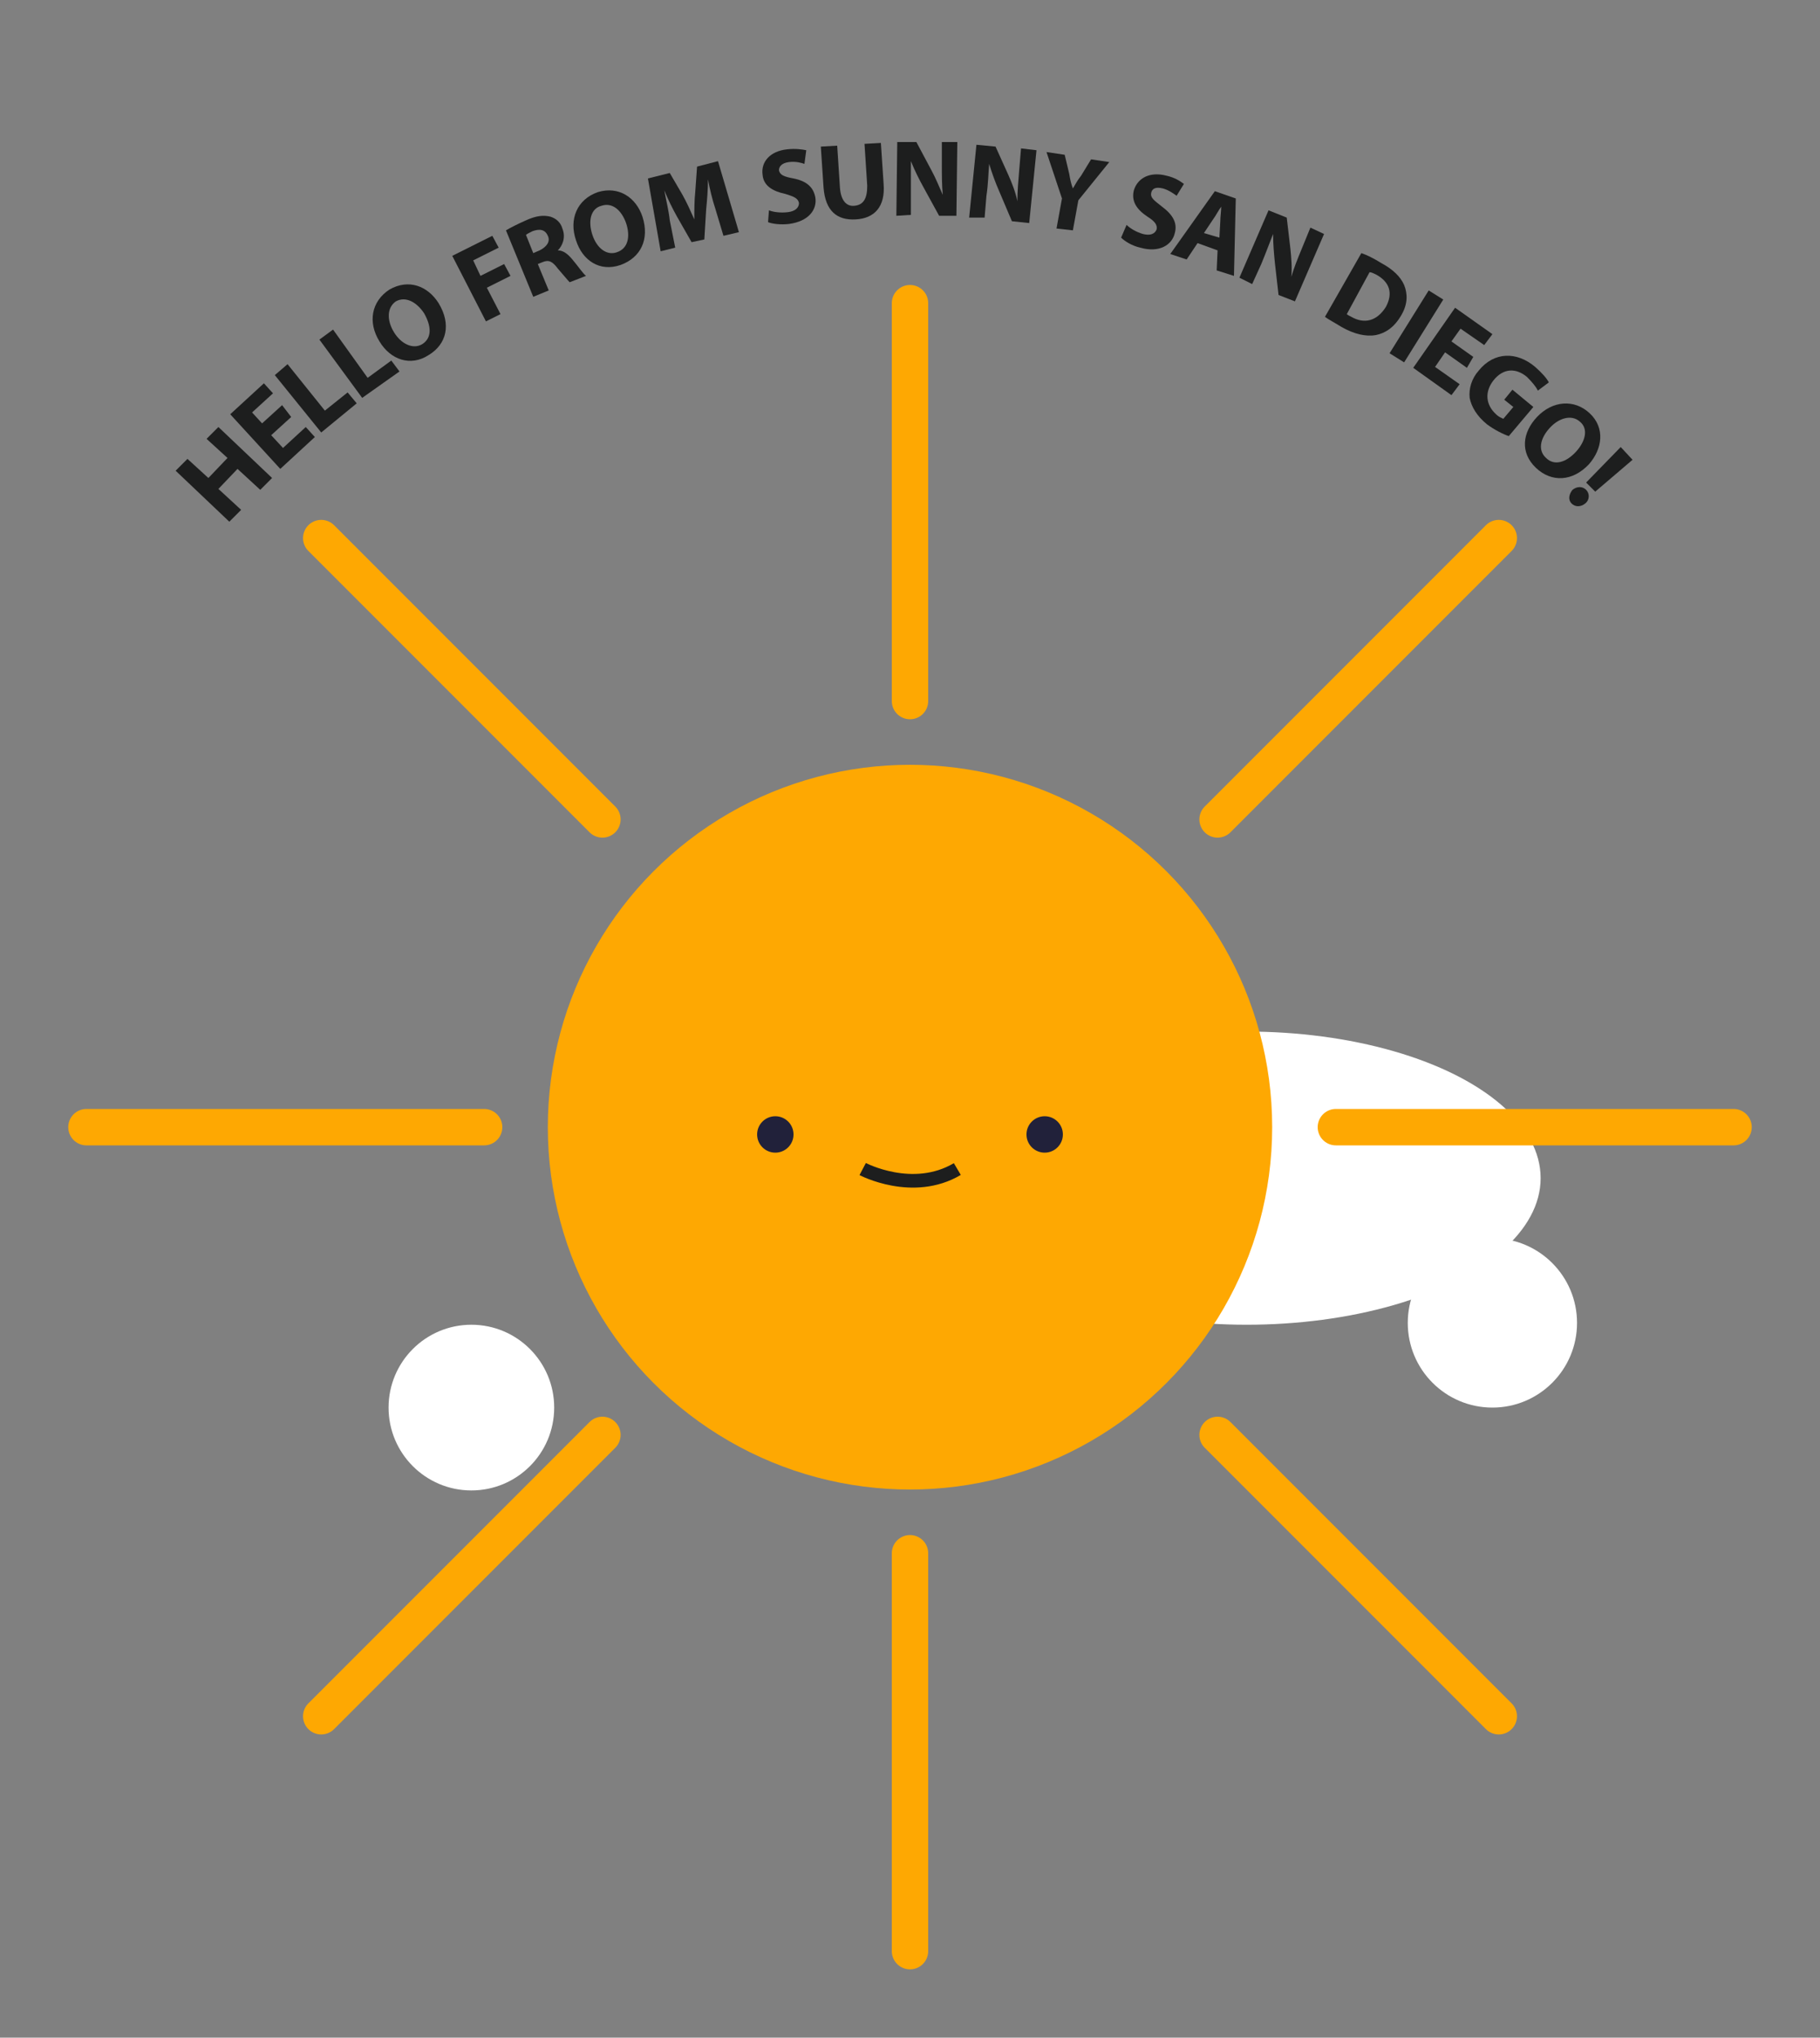 <?xml version="1.0" encoding="utf-8"?>
<!-- Generator: Adobe Illustrator 22.0.1, SVG Export Plug-In . SVG Version: 6.00 Build 0)  -->
<svg version="1.1" id="Layer_1" xmlns="http://www.w3.org/2000/svg" xmlns:xlink="http://www.w3.org/1999/xlink" x="0px" y="0px"
	 width="200px" height="223.8px" viewBox="0 0 200 223.8" style="enable-background:new 0 0 200 223.8;" xml:space="preserve">
<rect x="0" y="0" width="200" height="223.8" fill="#808080" stroke="none"/>
<style type="text/css">
	.st0{fill:#FFFFFF;}
	.st1{fill:none;stroke:#FEA802;stroke-width:4;stroke-linecap:round;stroke-miterlimit:10;}
	.st2{fill:#FEA802;}
	.st3{fill:#21213A;}
	.st4{fill:none;stroke:#1D1E1E;stroke-width:1.5;stroke-miterlimit:10;}
	.st5{enable-background:new    ;}
	.st6{fill:#1D1E1E;}
</style>
<title>Sun</title>
<circle class="st0" cx="51.8" cy="154.6" r="9.1"/>
<ellipse class="st0" cx="137" cy="129.4" rx="32.3" ry="16.1"/>
<circle class="st0" cx="164" cy="145.3" r="9.3"/>
<line class="st1" x1="100" y1="77" x2="100" y2="33.3"/>
<line class="st1" x1="164.7" y1="188.5" x2="133.8" y2="157.6"/>
<line class="st1" x1="66.2" y1="90" x2="35.3" y2="59.1"/>
<line class="st1" x1="190.5" y1="123.8" x2="146.8" y2="123.8"/>
<line class="st1" x1="164.7" y1="59.1" x2="133.8" y2="90"/>
<line class="st1" x1="66.2" y1="157.6" x2="35.3" y2="188.5"/>
<line class="st1" x1="53.2" y1="123.8" x2="9.5" y2="123.8"/>
<line class="st1" x1="100" y1="214.3" x2="100" y2="170.6"/>
<circle class="st2" cx="100" cy="123.8" r="39.8"/>
<circle class="st3" cx="85.2" cy="124.6" r="2"/>
<circle class="st3" cx="114.8" cy="124.6" r="2"/>
<path class="st4" d="M94.8,128.4c0,0,5.5,2.9,10.4,0"/>
<g>
	<g class="st5">
		<path class="st6" d="M20.6,50.4l2.3,2.1l2.1-2.2l-2.3-2.1l1.3-1.3l5.9,5.6l-1.3,1.3l-2.5-2.3l-2.1,2.2l2.5,2.3l-1.3,1.3l-5.9-5.6
			L20.6,50.4z"/>
	</g>
	<g class="st5">
		<path class="st6" d="M32,45.8l-2.2,2l1.3,1.4l2.5-2.3l1,1.1l-3.8,3.5l-5.5-6l3.7-3.4l1,1.1l-2.3,2.1l1.1,1.2l2.2-2L32,45.8z"/>
	</g>
	<g class="st5">
		<path class="st6" d="M30.2,41.2l1.4-1.2l4.1,5.1l2.5-2l1,1.2l-3.9,3.2L30.2,41.2z"/>
	</g>
	<g class="st5">
		<path class="st6" d="M35.1,37.3l1.5-1.1l3.8,5.3l2.6-1.9l0.9,1.2l-4.1,2.9L35.1,37.3z"/>
	</g>
	<g class="st5">
		<path class="st6" d="M48.2,33.3c1.4,2.3,0.9,4.5-1.1,5.7c-2,1.3-4.2,0.5-5.4-1.5c-1.3-2.1-0.9-4.4,1.1-5.7
			C44.9,30.6,47,31.4,48.2,33.3z M43.3,36.5c0.8,1.3,2.1,1.9,3.1,1.3c1.1-0.7,1-2,0.2-3.4c-0.8-1.2-2-1.9-3.1-1.3
			C42.5,33.8,42.5,35.2,43.3,36.5z"/>
	</g>
	<g class="st5">
		<path class="st6" d="M49.7,28.1l4.4-2.2l0.7,1.3L52,28.6l0.8,1.7l2.6-1.3l0.7,1.3l-2.6,1.3l1.5,2.9l-1.6,0.8L49.7,28.1z"/>
	</g>
	<g class="st5">
		<path class="st6" d="M55.6,25.3c0.5-0.3,1.3-0.7,2.2-1.1c1.1-0.5,1.9-0.6,2.7-0.4c0.6,0.2,1.1,0.6,1.3,1.3c0.4,1,0,1.9-0.5,2.4
			l0,0c0.6,0,1.1,0.4,1.6,1c0.6,0.7,1.2,1.6,1.5,1.8L62.6,31c-0.2-0.2-0.6-0.7-1.3-1.5c-0.6-0.8-1-1-1.7-0.7L59.1,29l1.2,2.9
			l-1.7,0.7L55.6,25.3z M58.6,27.8l0.7-0.3c0.8-0.4,1.2-1,0.9-1.6c-0.3-0.7-0.9-0.8-1.7-0.5c-0.4,0.2-0.6,0.3-0.7,0.4L58.6,27.8z"/>
	</g>
	<g class="st5">
		<path class="st6" d="M70.6,23.8c0.8,2.5-0.2,4.5-2.4,5.3c-2.3,0.8-4.2-0.5-4.9-2.7c-0.8-2.3,0.1-4.5,2.4-5.3
			C68,20.4,69.9,21.7,70.6,23.8z M65.1,25.8c0.5,1.5,1.6,2.3,2.7,1.9c1.2-0.4,1.5-1.7,1-3.2c-0.5-1.4-1.5-2.3-2.7-1.9
			C64.9,22.9,64.6,24.3,65.1,25.8z"/>
	</g>
	<g class="st5">
		<path class="st6" d="M78.6,22.9c-0.3-0.9-0.6-2.1-0.8-3.2l0,0c0,1.1-0.1,2.3-0.2,3.3l-0.2,3.3L76,26.6l-1.6-2.8
			c-0.5-0.9-1-1.9-1.4-2.9l0,0c0.2,1.1,0.5,2.3,0.6,3.3l0.6,3l-1.6,0.4l-1.4-8l2.4-0.6l1.4,2.4c0.5,0.9,0.9,1.8,1.3,2.7l0,0
			c0-1,0-2.1,0.1-3l0.2-2.8l2.3-0.6l2.3,7.8l-1.7,0.4L78.6,22.9z"/>
	</g>
	<g class="st5">
		<path class="st6" d="M84.5,23.1c0.5,0.2,1.3,0.3,2.1,0.2c0.8-0.1,1.2-0.5,1.2-1c-0.1-0.5-0.5-0.7-1.5-1c-1.4-0.3-2.4-0.9-2.5-2.1
			c-0.2-1.4,0.8-2.6,2.7-2.8c0.9-0.1,1.6,0,2.1,0.1l-0.2,1.5c-0.3-0.1-0.9-0.3-1.7-0.2c-0.8,0.1-1.1,0.5-1.1,0.9
			c0.1,0.5,0.5,0.7,1.6,0.9c1.5,0.3,2.2,1,2.4,2.1c0.2,1.3-0.7,2.6-2.9,2.9c-0.9,0.1-1.8,0-2.3-0.2L84.5,23.1z"/>
	</g>
	<g class="st5">
		<path class="st6" d="M92,16l0.3,4.6c0.1,1.4,0.7,2.1,1.6,2c1-0.1,1.4-0.8,1.4-2.2L95,15.8l1.8-0.1l0.3,4.5c0.2,2.5-1,3.8-3.1,3.9
			c-2,0.1-3.3-0.9-3.5-3.5l-0.3-4.5L92,16z"/>
	</g>
	<g class="st5">
		<path class="st6" d="M98.5,23.7l0.1-8.1l2.1,0l1.6,3c0.5,0.9,0.9,1.9,1.3,2.8l0,0c-0.1-1.1-0.1-2.2-0.1-3.4l0-2.4l1.7,0l-0.1,8.1
			l-1.9,0l-1.7-3.1c-0.5-0.9-1-1.9-1.4-2.9l0,0c0,1.1,0,2.2,0,3.5l0,2.4L98.5,23.7z"/>
	</g>
	<g class="st5">
		<path class="st6" d="M106.5,23.9l0.8-8l2.1,0.2l1.4,3.1c0.4,0.9,0.8,1.9,1,2.9l0,0c0-1.1,0.1-2.2,0.2-3.4l0.2-2.4l1.7,0.2l-0.8,8
			l-1.9-0.2l-1.4-3.3c-0.4-0.9-0.8-2-1.1-3l0,0c-0.1,1.1-0.1,2.2-0.3,3.5l-0.2,2.4L106.5,23.9z"/>
	</g>
	<g class="st5">
		<path class="st6" d="M116.1,25.1l0.6-3.3l-1.7-5.1L117,17l0.5,2.1c0.1,0.6,0.2,1.1,0.4,1.6l0,0c0.3-0.5,0.5-0.9,0.9-1.4l1.1-1.8
			l2,0.3l-3.4,4.2l-0.6,3.3L116.1,25.1z"/>
	</g>
	<g class="st5">
		<path class="st6" d="M123.8,24.7c0.4,0.4,1.1,0.8,1.8,1c0.8,0.2,1.3,0,1.5-0.5c0.1-0.5-0.2-0.9-1-1.4c-1.2-0.8-1.8-1.7-1.5-2.9
			c0.4-1.3,1.7-2.1,3.6-1.6c0.9,0.2,1.5,0.6,1.9,0.9l-0.8,1.3c-0.3-0.2-0.8-0.6-1.5-0.8c-0.8-0.2-1.2,0-1.3,0.5
			c-0.1,0.5,0.3,0.8,1.2,1.5c1.2,0.9,1.7,1.8,1.4,2.9c-0.3,1.3-1.7,2.2-3.8,1.6c-0.9-0.2-1.7-0.7-2.1-1.1L123.8,24.7z"/>
	</g>
	<g class="st5">
		<path class="st6" d="M131.6,26.7l-1.2,1.8l-1.8-0.6l4.9-6.9l2.3,0.8l-0.2,8.5l-1.9-0.6l0.1-2.2L131.6,26.7z M134,26.1l0.1-1.8
			c0-0.5,0.1-1.1,0.1-1.6l0,0c-0.3,0.4-0.6,1-0.9,1.4l-1,1.5L134,26.1z"/>
	</g>
	<g class="st5">
		<path class="st6" d="M136.2,30.5l3.2-7.4l2,0.8l0.4,3.4c0.1,1,0.2,2.1,0.1,3.1l0,0c0.3-1,0.7-2,1.2-3.2L144,25l1.5,0.7l-3.2,7.4
			l-1.8-0.7l-0.4-3.5c-0.1-1-0.2-2.1-0.2-3.2l0,0c-0.4,1-0.8,2.1-1.3,3.3l-1,2.2L136.2,30.5z"/>
	</g>
	<g class="st5">
		<path class="st6" d="M149.6,27.8c0.6,0.2,1.4,0.6,2.2,1.1c1.3,0.7,2.1,1.5,2.5,2.4c0.4,1,0.4,2.1-0.3,3.3c-0.8,1.4-1.8,2-2.8,2.2
			c-1.1,0.2-2.4-0.1-3.8-0.9c-0.8-0.5-1.4-0.8-1.8-1.1L149.6,27.8z M148,34.5c0.1,0.1,0.3,0.2,0.5,0.3c1.4,0.8,2.8,0.5,3.8-1.1
			c0.8-1.5,0.4-2.7-1-3.5c-0.4-0.2-0.6-0.3-0.8-0.3L148,34.5z"/>
	</g>
	<g class="st5">
		<path class="st6" d="M158.6,32.9l-4.3,6.9l-1.6-1l4.3-6.9L158.6,32.9z"/>
	</g>
	<g class="st5">
		<path class="st6" d="M161.2,40.4l-2.4-1.7l-1.1,1.6l2.7,1.9l-0.9,1.2l-4.2-3l4.6-6.6l4.1,2.9l-0.9,1.2l-2.6-1.8l-1,1.4l2.4,1.7
			L161.2,40.4z"/>
	</g>
	<g class="st5">
		<path class="st6" d="M165.8,47.9c-0.6-0.2-1.6-0.7-2.4-1.3c-1.1-0.9-1.7-1.9-1.9-2.9c-0.1-1,0.2-2.1,1-3c1.7-2.1,4.2-2.1,6.2-0.4
			c0.8,0.7,1.3,1.3,1.5,1.7l-1.2,0.9c-0.2-0.4-0.6-0.9-1.2-1.5c-1.2-1-2.6-1-3.7,0.4c-1,1.3-0.8,2.7,0.3,3.7
			c0.3,0.3,0.6,0.4,0.8,0.5l1.1-1.3l-1-0.8l0.9-1.1l2.3,1.9L165.8,47.9z"/>
	</g>
	<g class="st5">
		<path class="st6" d="M174.6,51c-1.8,1.9-4.1,2-5.8,0.4c-1.8-1.7-1.5-3.9,0.1-5.6c1.7-1.8,4.1-2,5.8-0.4
			C176.4,47,176.1,49.3,174.6,51z M170.3,47c-1.1,1.2-1.3,2.5-0.4,3.3c0.9,0.9,2.2,0.5,3.3-0.7c1-1.1,1.4-2.5,0.4-3.3
			C172.7,45.5,171.3,45.9,170.3,47z"/>
	</g>
	<g class="st5">
		<path class="st6" d="M172.8,53.8c0.5-0.4,1.1-0.4,1.5,0s0.4,1.1-0.1,1.5c-0.5,0.4-1.1,0.4-1.5,0S172.4,54.3,172.8,53.8z M174.3,53
			l3.8-3.9l1.3,1.4l-4.1,3.5L174.3,53z"/>
	</g>
</g>
</svg>
